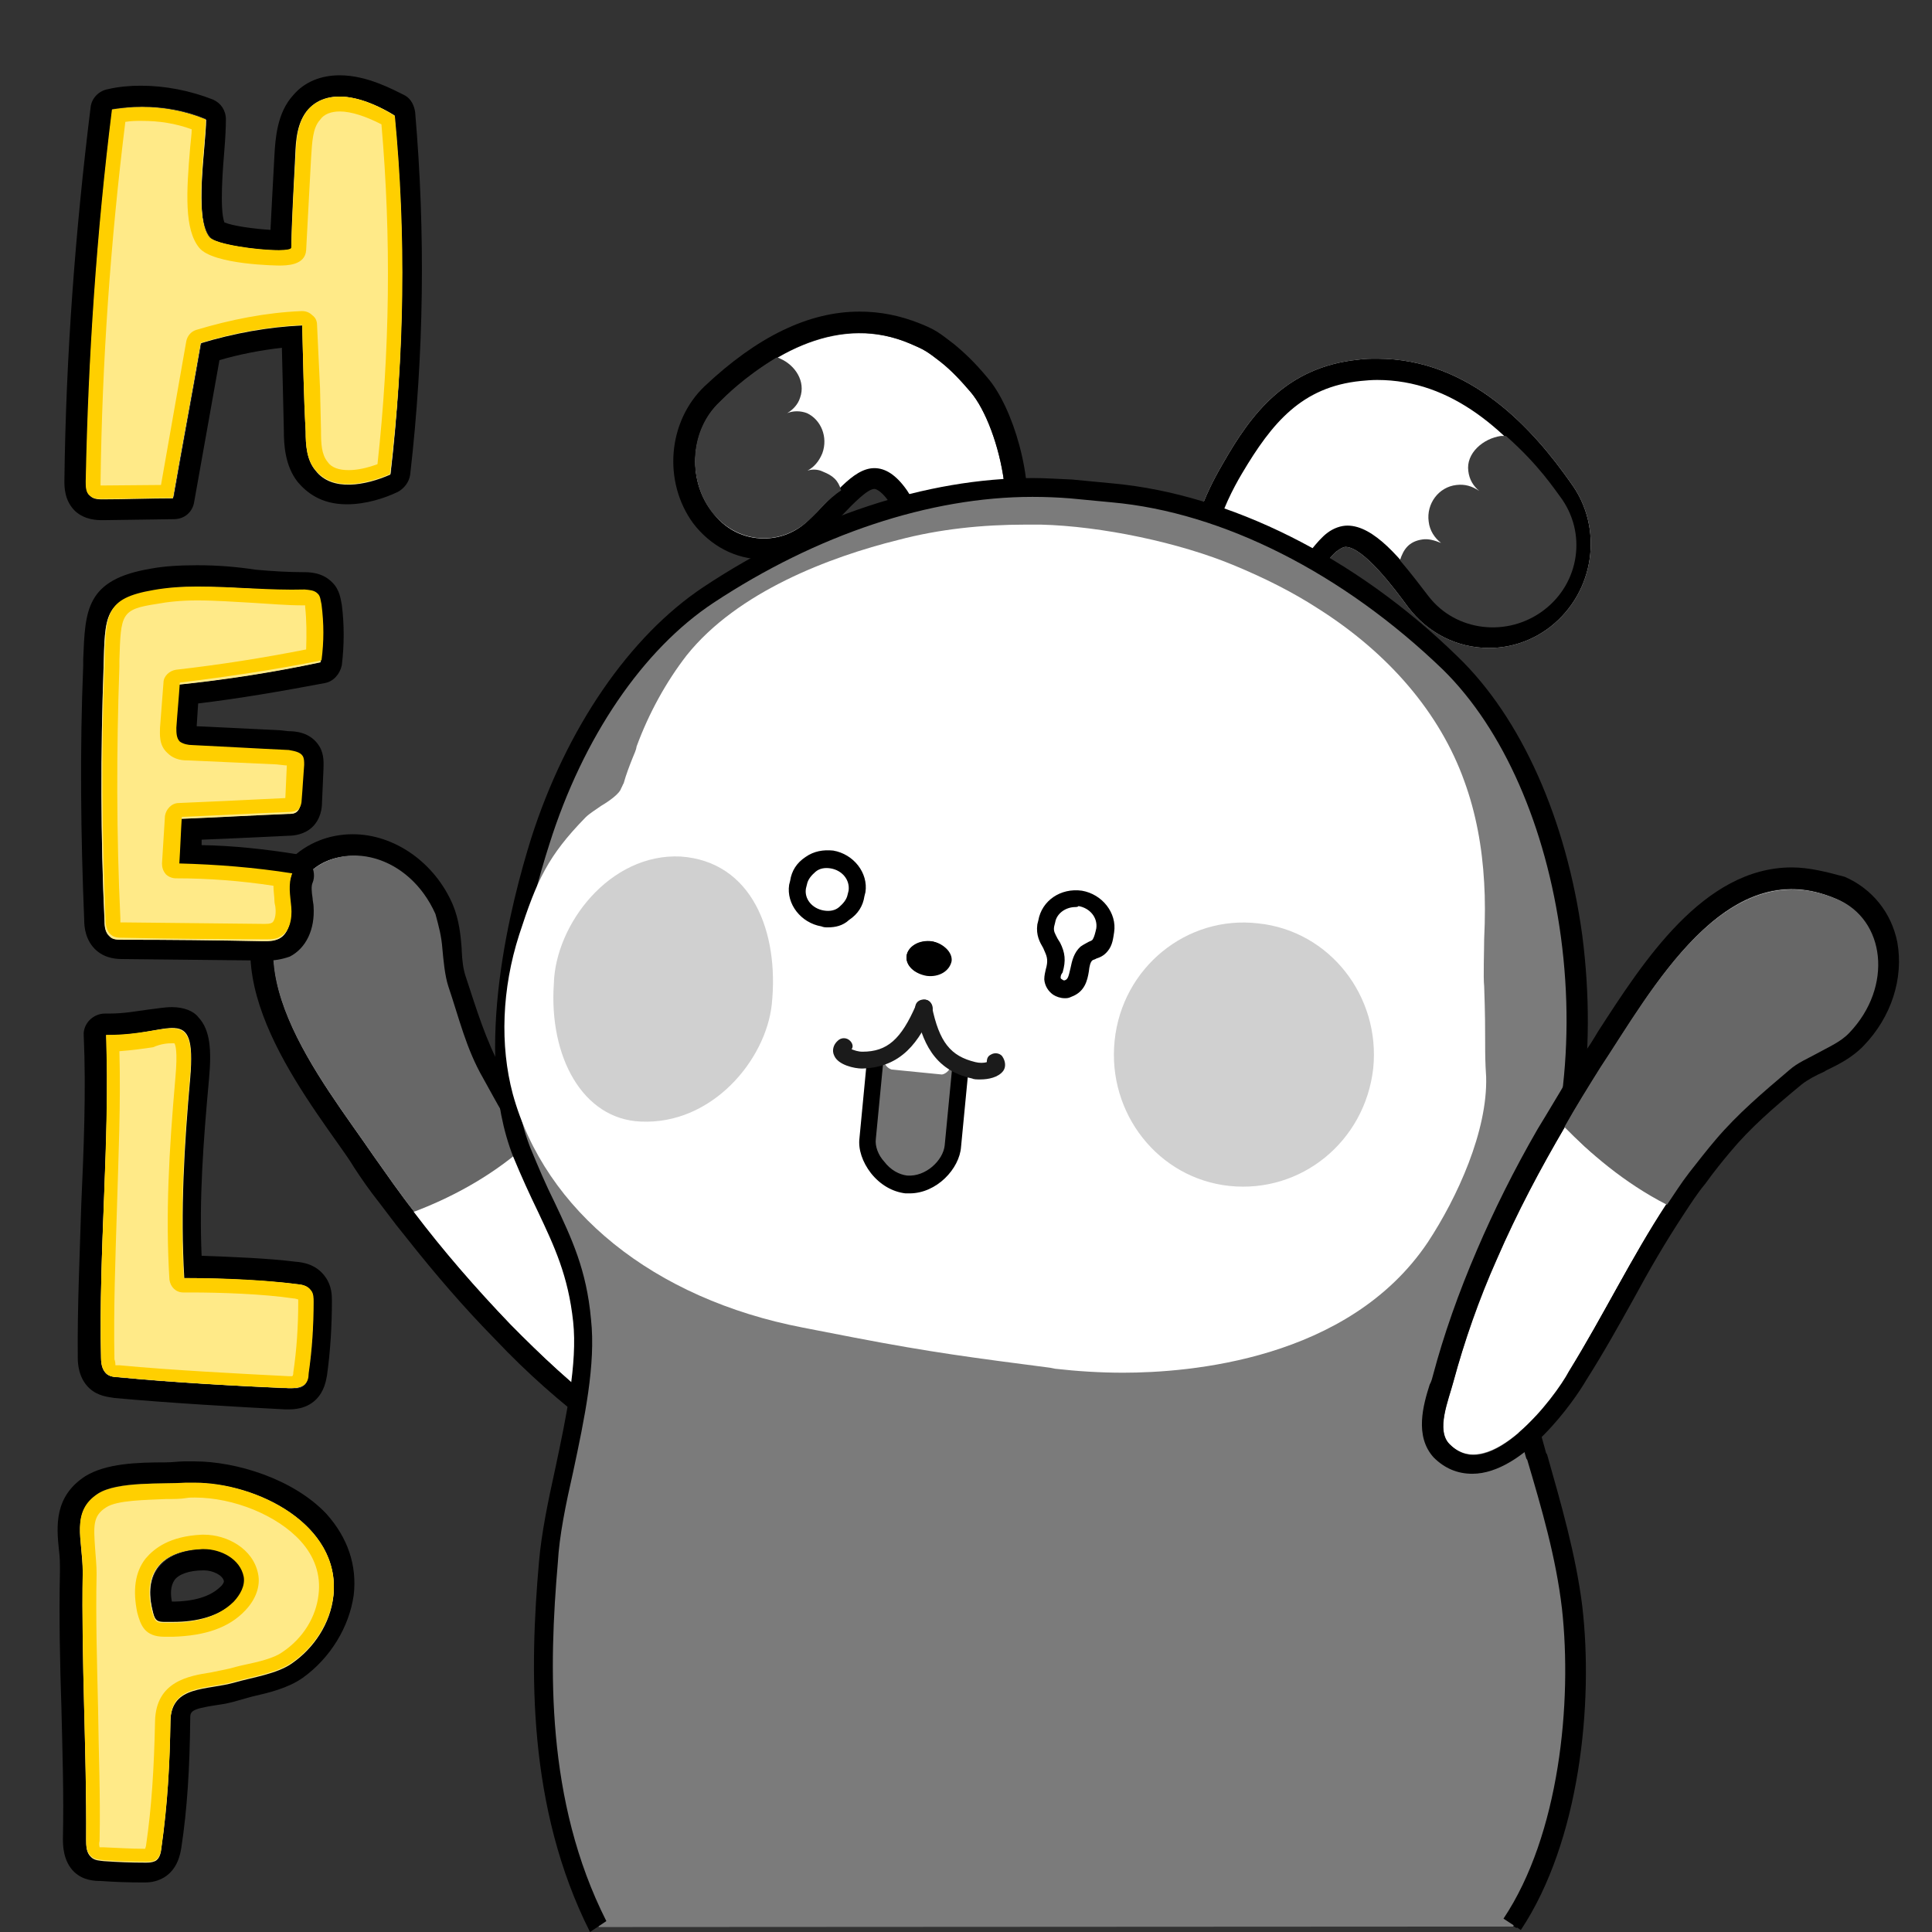 <?xml version="1.0" encoding="utf-8"?>
<!-- Generator: Adobe Illustrator 26.5.0, SVG Export Plug-In . SVG Version: 6.00 Build 0)  -->
<svg version="1.1" id="레이어_1" xmlns="http://www.w3.org/2000/svg" xmlns:xlink="http://www.w3.org/1999/xlink" x="0px"
	 y="0px" viewBox="0 0 390 390" style="enable-background:new 0 0 390 390;" xml:space="preserve">
<rect x="0" y="0" width="390" height="390" fill="#333333" stroke="none"/>
<g>
	<g>
		<g>
			<path style="fill:#FFFFFF;" d="M274.7,76.8c-11.9,1.2-18,8.4-24,18.7c-3.3,5.6-9.9,19.2-2.2,24.2c8.6,5.3,14.4-8.3,19.4-12.1
				c6.6-5,13.6,3.3,20.2,12.2c5.5,7.3,15.6,8.6,22.7,3.1s8.6-15.7,3.3-23C303.8,86.1,291.4,75.3,274.7,76.8z"/>
			<path style="fill:#FFFFFF;" d="M278,72.4c-1.2,0-2.5,0-3.8,0.2c-14.7,1.5-21.7,11.1-27.3,20.9c-8.3,14.1-8.6,25.2-0.7,30
				c2,1.3,4.1,1.8,6.1,1.8c6.5,0,10.8-5.6,14.2-10.1c1.3-1.7,2.6-3.5,3.6-4.1c0.7-0.5,1.2-0.7,1.5-0.7c3.6,0,9.9,8.4,12.6,12.1
				c4,5.3,9.9,8.3,16.4,8.3c4.5,0,8.8-1.5,12.4-4.3c8.9-7,10.8-19.9,4.1-29C309.6,86.8,296.9,72.4,278,72.4L278,72.4z"/>
		</g>
		<g>
			<path style="fill:#FFFFFF;" d="M274.7,76.8c-11.9,1.2-18,8.4-24,18.7c-3.3,5.6-9.9,19.2-2.2,24.2c8.6,5.3,14.4-8.3,19.4-12.1
				c6.6-5,13.6,3.3,20.2,12.2c5.5,7.3,15.6,8.6,22.7,3.1s8.6-15.7,3.3-23C303.8,86.1,291.4,75.3,274.7,76.8z"/>
			<path d="M278,76.7c15.1,0,26.5,10.3,36.1,23.3c5.3,7.3,3.8,17.5-3.3,23c-3,2.3-6.3,3.3-9.8,3.3c-5,0-9.8-2.3-12.9-6.5
				c-5.3-7.1-10.8-13.7-16.1-13.7c-1.3,0-2.8,0.5-4.1,1.5c-4.1,3.1-8.9,13.4-15.4,13.4c-1.2,0-2.5-0.3-4-1.2
				c-7.8-5-1.2-18.5,2.2-24.2c6.1-10.3,12.1-17.5,24-18.7C275.8,76.8,276.8,76.7,278,76.7 M278,72.4c-1.2,0-2.5,0-3.8,0.2
				c-14.7,1.5-21.7,11.1-27.3,20.9c-8.3,14.1-8.6,25.2-0.7,30c2,1.3,4.1,1.8,6.1,1.8c6.5,0,10.8-5.6,14.2-10.1
				c1.3-1.7,2.6-3.5,3.6-4.1c0.7-0.5,1.2-0.7,1.5-0.7c3.6,0,9.9,8.4,12.6,12.1c4,5.3,9.9,8.3,16.4,8.3c4.5,0,8.8-1.5,12.4-4.3
				c8.9-7,10.8-19.9,4.1-29C309.6,86.8,296.9,72.4,278,72.4L278,72.4z"/>
		</g>
	</g>
	<g>
		<g>
			<path style="fill:#3C3C3C;" d="M287.1,108.9c1.3-0.2,2.5,0.2,3.8,0.7c-1.3-1-2.3-2.5-2.5-4.3c-0.5-3.6,2-7,5.6-7.4
				c1.7-0.2,3.1,0.2,4.6,1.2c-1.2-1-2-2.3-2.2-4c-0.5-3.6,3-6.6,6.6-7.1c0.3,0,0.7,0,1,0c6.6,5.8,9.9,10.9,10.9,12.2
				c5.5,7.3,4,17.5-3.3,23c-7.3,5.5-17.7,4.3-23.2-2.8c-1.7-2.2-3.5-4.6-5.8-7.3C283.3,110.9,284.4,109.3,287.1,108.9"/>
		</g>
	</g>
</g>
<g>
	<g>
		<g>
			<g>
				<path style="fill:#FFFFFF;" d="M183.8,69.4c2.8,1.2,3.3,1.5,6,3.6c2.3,1.8,4.3,4,6.1,6.1c6.1,7.1,11.1,29.6,2.6,34.8
					c-7.6,4.5-12.1-10.3-15.4-14.7c-7.4-10.3-12.7-0.8-20,6.1c-6,5.5-14.7,4.6-19.7-2s-4.1-16.4,1.8-22
					C155.8,71,169.7,63.4,183.8,69.4z"/>
				<path d="M173.5,67.2c3.3,0,6.8,0.7,10.3,2.2c2.8,1.2,3.3,1.5,6,3.6c2.3,1.8,4.3,4,6.1,6.1c6.1,7.1,11.1,29.6,2.6,34.8
					c-1,0.7-2,0.8-2.8,0.8c-6,0-9.8-11.6-12.6-15.7c-2.3-3.3-4.5-4.5-6.6-4.5c-4.5,0-8.4,6-13.4,10.6c-2.6,2.5-5.8,3.6-8.9,3.6
					c-4,0-7.9-1.8-10.6-5.6c-5-6.6-4.1-16.4,1.8-22C153.2,73.5,163.1,67.2,173.5,67.2 M173.5,62.9L173.5,62.9
					c-10.3,0-20.7,5.1-31.3,15.1c-7.4,7.1-8.4,19.2-2.3,27.6c3.5,4.6,8.6,7.3,14.1,7.3c4.3,0,8.6-1.7,11.9-4.8
					c1.5-1.3,2.8-2.8,4.1-4.1c2.2-2.3,5.1-5.3,6.5-5.3c0.5,0,1.7,0.7,3.1,2.8c0.7,0.8,1.5,2.3,2.3,4c3,5.6,7,13.4,13.9,13.4
					c1.7,0,3.3-0.5,5-1.5c2.3-1.3,5.3-4.3,6.3-10.4c1.7-10.4-2.6-24.8-7.8-30.8c-2.5-3-4.6-5-6.8-6.8c-3-2.3-3.6-2.8-6.8-4.1
					C181.7,63.7,177.7,62.9,173.5,62.9L173.5,62.9z"/>
			</g>
		</g>
	</g>
	<g>
		<g>
			<path style="fill:#3C3C3C;" d="M166.1,95.2c-1-0.5-2.2-0.5-3.1-0.2c1.3-0.7,2.3-1.8,3-3.5c1.2-3.3-0.3-6.8-3.1-8.1
				c-1.3-0.5-2.8-0.5-4,0c1.2-0.7,2.2-1.8,2.6-3.1c1.2-3.3-1-6.6-4-7.9c-0.3-0.2-0.5-0.2-0.8-0.2c-6.6,4-10.4,7.9-11.4,8.9
				c-6,5.6-6.6,15.4-1.8,22c5,6.6,13.7,7.4,19.7,2c1.8-1.7,4.1-4.5,6.6-6.1C169.2,96.9,168.1,96,166.1,95.2"/>
		</g>
	</g>
</g>
<path style="fill:#7A7A7A;" d="M229.8,113.7h0.5C230,113.7,229.8,113.7,229.8,113.7z"/>
<g>
	<path style="fill:#FFFFFF;" d="M129.3,262.5c-7.8-11.1-16.4-20.4-23.7-31.1c-1.5-2.2-2.8-4.3-4.3-6.6c-1.5-2.5-2.8-5-4.1-7.3
		c-3.1-6.1-5.3-12.6-7.4-19c-0.7-2.2-0.8-4.1-1-6.3c-0.2-2.6-0.3-5.3-1.5-7.8c-5.1-11.9-18.4-15.4-26-7.9
		c-17.2,17,3.1,41.5,13.4,56.6c2.6,3.8,5.5,7.6,8.3,11.4c2.3-0.8,4.8-2,7.3-3.3c-2.6,1.3-5.1,2.3-7.3,3.3c6,7.8,12.6,15.6,19.5,22.7
		c6.3,6.5,12.7,12.4,19.5,17.5c3.1,2.3,7.8,7,11.4,5.5C144.2,286,133.3,267.2,129.3,262.5z"/>
	<path d="M71.2,172.8c6.3,0,13.1,4.1,16.4,11.9c1.2,2.5,1.2,5.1,1.5,7.8c0.2,2.2,0.3,4.1,1,6.3c2.2,6.5,4.1,13.1,7.4,19
		c1.3,2.3,2.6,4.8,4.1,7.3c1.3,2.3,2.8,4.5,4.3,6.6c7.3,10.8,15.9,20,23.7,31.1c3.8,4.6,14.9,23.5,4.5,27.6c-0.5,0.2-1,0.3-1.5,0.3
		c-3.3,0-7.1-3.8-9.9-5.8c-6.8-5.1-13.2-11.1-19.5-17.5c-7-7.3-13.6-14.9-19.5-22.7c2.3-0.8,4.8-2,7.3-3.3c-2.6,1.3-5.1,2.3-7.3,3.3
		c-3-3.8-5.6-7.6-8.3-11.4c-10.3-15.1-30.8-39.6-13.4-56.6C64.3,174,67.8,172.8,71.2,172.8 M71.2,168.4c-4.8,0-9.3,1.8-12.6,5.1
		c-18.2,17.9-1.5,41.7,9.8,57.6c1.2,1.7,2.2,3.1,3.1,4.6c1.5,2.3,3.1,4.6,5,7l0,0l3.5,4.6l0,0l2,2.5l0,0c6,7.6,11.9,14.4,17.9,20.5
		c6.6,7,13.4,12.9,20,17.9c0.5,0.3,1.2,0.8,1.7,1.3c3,2.3,6.6,5.3,10.8,5.3c1,0,2.2-0.2,3.1-0.7c3.5-1.3,5.8-4,6.6-7.6
		c2.5-9.6-6.6-23.5-9.3-26.8c-3.6-5.3-7.6-10.1-11.4-14.7c-4.3-5.5-8.4-10.6-12.2-16.1c-1.7-2.3-2.8-4.3-4.1-6.3
		c-1.7-2.6-2.8-5-4-7.1c-3-5.5-4.8-11.4-7.1-18.4c-0.5-1.5-0.7-3.1-0.8-5.3v-0.3c-0.2-2.6-0.5-5.8-1.8-8.9
		C87.8,174.2,79.7,168.4,71.2,168.4L71.2,168.4z"/>
	<g>
		<path style="fill:#FFFFFF;" d="M105.7,231.6c7.3,10.8,15.9,20,23.7,31.1c3.8,4.6,14.9,23.5,4.5,27.6c-3.6,1.5-8.3-3.1-11.4-5.5
			c-6.8-5.1-13.2-11.1-19.5-17.5c-7-7.3-13.6-14.9-19.5-22.7C89.9,242,98.2,238,105.7,231.6z"/>
	</g>
	<g>
		<path style="fill:#676767;" d="M89.3,191.5c0.2,2.2,0.5,5.5,1.2,7.6c2.2,6.5,3.6,12.6,7,18.5c1.3,2.3,2.6,4.8,4.1,7.3
			c1.3,2.3,2.8,4.5,4.3,6.6c-7.4,6.5-15.7,10.6-22.3,13.1c-3-3.8-5.6-7.6-8.3-11.4c-10.3-15.1-30.8-39.6-13.4-56.6
			c7.6-7.4,20.7-4,26,7.9C88.6,187.1,89.1,188.9,89.3,191.5z"/>
	</g>
</g>
<g>
	<path style="fill-rule:evenodd;clip-rule:evenodd;fill:#C4C4C4;" d="M41.6,24.2c-6-2.5-12.6-3.1-18.9-2c-3.1,24.8-4.8,50-5.3,75.1
		c0,1,0,2.2,0.8,2.8c0.7,0.7,1.7,0.7,2.6,0.7c4.6,0,9.4-0.2,14.1-0.2c1.8-10.4,3.8-20.9,5.6-31.3c6.6-2,13.6-3.3,20.5-3.6
		c0.2,7.1,0.3,14.2,0.7,21.4c0,2.8,0.2,5.8,2,7.9c3.3,4.3,10.1,3,15.1,0.8c2.8-24.2,3.1-48.5,0.8-72.5c-5.3-3.3-13.1-6-17.4-1.2
		c-2.2,2.5-2.5,6.1-2.6,9.3c-0.3,6.3-0.7,12.4-0.8,18.7c0,1.2-14.9-0.2-16.6-2.2C39.1,44,41.6,29.3,41.6,24.2z"/>
	<path d="M68.6,19.5c3.6,0,7.8,1.8,11.1,3.8c2.3,24,2,48.3-0.8,72.3c-2.6,1.2-5.6,2-8.4,2c-2.6,0-5-0.8-6.6-2.8
		c-1.7-2.2-1.8-5.1-2-7.9c-0.2-7.1-0.3-14.2-0.7-21.4c-7,0.3-13.9,1.7-20.5,3.6c-1.8,10.4-3.8,20.9-5.6,31.3
		c-4.6,0-9.4,0.2-14.1,0.2h-0.2c-0.8,0-1.8,0-2.5-0.7c-0.8-0.7-0.8-1.8-0.8-2.8C17.8,72,19.6,47,22.7,22c2-0.3,4-0.5,6-0.5
		c4.5,0,8.9,0.8,12.9,2.5c0,5.1-2.5,19.9,0.8,23.8c1.2,1.7,9.4,2.8,13.9,2.8c1.5,0,2.6-0.2,2.6-0.5c0.3-6.3,0.7-12.4,0.8-18.7
		c0.2-3.3,0.5-7,2.6-9.3C64.1,20.4,66.3,19.5,68.6,19.5 M68.6,15.2L68.6,15.2c-3.8,0-7.1,1.3-9.4,4c-3.3,3.6-3.6,8.8-3.8,12.1
		l-0.5,9.3l-0.3,5.8c-3.5-0.2-7.6-0.8-9.3-1.5c-1-2.6-0.3-11.1,0-14.7c0.2-2.5,0.3-4.5,0.3-6.1c0-1.8-1-3.3-2.6-4
		c-4.6-1.8-9.6-2.8-14.6-2.8c-2.2,0-4.5,0.2-6.6,0.7c-1.8,0.3-3.3,1.8-3.5,3.6c-3.1,25-5,50.3-5.3,75.5c0,1.2,0,4,2.2,6.1
		c2,1.8,4.5,1.8,5.5,1.8H21l14.1-0.2c2.2,0,3.8-1.5,4.1-3.5l5.1-28.6c4.1-1.2,8.3-2,12.6-2.5l0.2,8.1l0.2,8.6
		c0,2.8,0.2,7.1,2.8,10.4c1.7,2,4.6,4.5,9.9,4.5c4,0,7.8-1.3,10.3-2.5c1.3-0.7,2.3-2,2.5-3.5c2.8-24.3,3.1-48.8,1-73.2
		c-0.2-1.3-0.8-2.6-2-3.3C79.4,18.1,74.1,15.2,68.6,15.2L68.6,15.2L68.6,15.2z"/>
	<path style="fill-rule:evenodd;clip-rule:evenodd;fill:#FFEA88;" d="M41.6,24.2c-6-2.5-12.6-3.1-18.9-2c-3.1,24.8-4.8,50-5.3,75.1
		c0,1,0,2.2,0.8,2.8c0.7,0.7,1.7,0.7,2.6,0.7c4.6,0,9.4-0.2,14.1-0.2c1.8-10.4,3.8-20.9,5.6-31.3c6.6-2,13.6-3.3,20.5-3.6
		c0.2,7.1,0.3,14.2,0.7,21.4c0,2.8,0.2,5.8,2,7.9c3.3,4.3,10.1,3,15.1,0.8c2.8-24.2,3.1-48.5,0.8-72.5c-5.3-3.3-13.1-6-17.4-1.2
		c-2.2,2.5-2.5,6.1-2.6,9.3c-0.3,6.3-0.7,12.4-0.8,18.7c0,1.2-14.9-0.2-16.6-2.2C39.1,44,41.6,29.3,41.6,24.2z"/>
	<path style="fill:#FFCF00;" d="M68.6,22.5c2.3,0,5.3,1,8.4,2.6C79,48,78.7,71,76.2,93.7c-2.2,0.8-4.1,1.2-5.8,1.2
		c-2,0-3.5-0.5-4.3-1.7c-1.2-1.5-1.3-3.6-1.3-6.3l-0.2-8.6L64,65.6c0-0.8-0.3-1.5-1-2c-0.5-0.5-1.2-0.8-2-0.8h-0.2
		c-7.1,0.3-14.2,1.7-21.2,3.8c-1,0.3-1.8,1.2-2,2.3l-5.1,29L20.8,98h-0.2c-0.2,0-0.3,0-0.3,0c0-0.2,0-0.3,0-0.7
		c0.3-24.2,2-48.5,5-72.7c1.2-0.2,2.2-0.2,3.3-0.2c3.5,0,6.8,0.5,10.1,1.7c0,1-0.2,2.2-0.3,3.5c-0.8,9.3-1.2,16.7,1.8,20.4
		c2.8,3.5,16.1,3.6,16.1,3.6c1.5,0,5.3,0,5.5-3.1l0.5-9.4l0.5-9.3c0.2-3,0.3-6,1.8-7.6C65.4,23,66.9,22.5,68.6,22.5 M68.6,19.5
		c-2.3,0-4.6,0.7-6.3,2.5c-2.2,2.5-2.5,6.1-2.6,9.3C59.3,37.6,59,43.7,58.8,50c0,0.3-1,0.5-2.6,0.5c-4.3,0-12.7-1.2-13.9-2.6
		c-3.3-4-0.8-18.7-0.8-23.8c-4.1-1.7-8.6-2.5-12.9-2.5c-2,0-4,0.2-6,0.5c-3.1,24.8-4.8,50-5.3,75.1c0,1,0,2.2,0.8,2.8
		c0.7,0.7,1.7,0.7,2.5,0.7h0.2c4.6,0,9.4-0.2,14.1-0.2c1.8-10.4,3.8-20.9,5.6-31.3c6.6-2,13.6-3.3,20.5-3.6
		c0.2,7.1,0.3,14.2,0.7,21.4c0,2.8,0.2,5.8,2,7.9c1.7,2,4,2.8,6.6,2.8c2.8,0,6-1,8.4-2c3-24,3.3-48.3,1-72.3
		C76.5,21.4,72.4,19.5,68.6,19.5L68.6,19.5z"/>
	<path style="fill-rule:evenodd;clip-rule:evenodd;fill:#C4C4C4;" d="M61.3,119.4c1,0,2,0,2.6,0.8c0.5,0.5,0.7,1.3,0.8,2.2
		c0.5,3.8,0.3,7.6,0,11.3c-9.4,2-19,3.5-28.6,4.5c-0.2,3-0.5,6-0.7,9.1c0,1-0.2,2.2,0.7,2.8c0.7,0.7,1.5,0.7,2.5,0.7
		c6.5,0.3,13.1,0.7,19.5,1c1,0,2.2,0.2,2.8,1.2c0.3,0.5,0.3,1.2,0.3,1.8c-0.2,2.3-0.3,4.6-0.5,7c0,0.7-0.2,1.5-0.7,2
		s-1.2,0.5-1.8,0.5c-7.3,0.3-14.4,0.7-21.7,1c-0.2,3.1-0.3,6.3-0.5,9.4c7.6,0.2,15.4,0.7,22.8,2c-0.8,2.2-0.3,4.5-0.2,6.8
		c0.2,2.3-0.3,5-2.3,6c-1,0.5-2,0.5-3.1,0.5c-9.4-0.2-18.9-0.3-28.5-0.3c-1,0-2,0-2.6-0.7c-0.8-0.7-1-1.8-1-3
		c-0.8-17-0.8-34.1-0.2-51.1c0.3-10.6,0-13.9,9.9-15.4C40.5,117.5,51.7,119.2,61.3,119.4z"/>
	<path d="M39.8,118.4c7.1,0,14.7,0.8,21.5,1c1,0,2,0,2.6,0.8c0.5,0.5,0.7,1.3,0.8,2.2c0.5,3.8,0.3,7.6,0,11.3
		c-9.4,2-19,3.5-28.6,4.5c-0.2,3-0.5,6-0.7,9.1c0,1-0.2,2.2,0.7,2.8c0.7,0.7,1.5,0.7,2.5,0.7c6.5,0.3,13.1,0.7,19.5,1
		c1,0,2.2,0.2,2.8,1.2c0.3,0.5,0.3,1.2,0.3,1.8c-0.2,2.3-0.3,4.6-0.5,7c0,0.7-0.2,1.5-0.7,2s-1.2,0.5-1.8,0.5
		c-7.3,0.3-14.4,0.7-21.7,1c-0.2,3.1-0.3,6.3-0.5,9.4c7.6,0.2,15.4,0.7,22.8,2c-0.8,2.2-0.3,4.5-0.2,6.8c0.2,2.3-0.3,5-2.3,6
		c-0.8,0.3-1.7,0.5-2.6,0.5c-0.2,0-0.3,0-0.5,0c-9.4-0.2-18.9-0.3-28.5-0.3c-1,0-2,0-2.6-0.7c-0.8-0.7-1-1.8-1-3
		c-0.8-17-0.8-34.1-0.2-51.1c0.3-10.6,0-13.9,9.9-15.4C33.8,118.5,36.8,118.4,39.8,118.4 M39.8,114.1c-3.6,0-6.8,0.2-9.4,0.7
		c-13.1,2.2-13.2,8.4-13.6,18.2v1.3c-0.7,17-0.5,34.4,0.2,51.5c0,1.2,0.2,4.1,2.5,6.1c2,1.7,4.3,1.7,5.5,1.7l28.5,0.3H54
		c1.3,0,2.8-0.2,4.5-0.8c3.3-1.7,5.1-5.5,4.8-10.1c0-0.5-0.2-1.2-0.2-1.7c-0.2-1.2-0.3-2.5,0-3.1c0.5-1.2,0.3-2.6-0.3-3.6
		c-0.7-1.2-1.8-2-3.1-2.2c-6.3-1-12.7-1.7-19-1.8v-0.3v-0.8l7.1-0.3l10.6-0.5c0.8,0,3-0.2,4.6-1.7c1.8-1.7,2-4,2-5l0.3-6.8
		c0-1,0.2-2.8-0.8-4.5c-1.8-3-5.1-3.1-6.3-3.1l-1.8-0.2l-16.7-0.8L40,142c8.4-1,17-2.5,25.5-4.1c1.8-0.3,3.1-1.8,3.5-3.6
		c0.5-4.1,0.5-8.3,0-12.2c-0.2-0.8-0.3-3-2-4.6c-2-2-4.6-2-5.8-2c-3,0-6.3-0.2-9.6-0.5C47.7,114.4,43.8,114.1,39.8,114.1L39.8,114.1
		z"/>
	<path style="fill-rule:evenodd;clip-rule:evenodd;fill:#FFEA88;" d="M61.3,119.4c1,0,2,0,2.6,0.8c0.5,0.5,0.7,1.3,0.8,2.2
		c0.5,3.8,0.3,7.6,0,11.3c-9.4,2-19,3.5-28.6,4.5c-0.2,3-0.5,6-0.7,9.1c0,1-0.2,2.2,0.7,2.8c0.7,0.7,1.5,0.7,2.5,0.7
		c6.5,0.3,13.1,0.7,19.5,1c1,0,2.2,0.2,2.8,1.2c0.3,0.5,0.3,1.2,0.3,1.8c-0.2,2.3-0.3,4.6-0.5,7c0,0.7-0.2,1.5-0.7,2
		s-1.2,0.5-1.8,0.5c-7.3,0.3-14.4,0.7-21.7,1c-0.2,3.1-0.3,6.3-0.5,9.4c7.6,0.2,15.4,0.7,22.8,2c-0.8,2.2-0.3,4.5-0.2,6.8
		c0.2,2.3-0.3,5-2.3,6c-1,0.5-2,0.5-3.1,0.5c-9.4-0.2-18.9-0.3-28.5-0.3c-1,0-2,0-2.6-0.7c-0.8-0.7-1-1.8-1-3
		c-0.8-17-0.8-34.1-0.2-51.1c0.3-10.6,0-13.9,9.9-15.4C40.5,117.5,51.7,119.2,61.3,119.4z"/>
	<path style="fill:#FFCF00;" d="M39.8,121.2c3.8,0,7.6,0.3,11.4,0.5c3.3,0.2,6.8,0.5,9.9,0.5c0.2,0,0.5,0,0.5,0c0,0.2,0,0.2,0,0.3
		c0.3,2.8,0.3,5.6,0.2,8.6c-8.6,1.7-17.5,3.1-26.3,4.1c-1.3,0.2-2.5,1.3-2.5,2.6l-0.7,9.1c0,1.2-0.3,3.5,1.5,5.1
		c1.5,1.5,3.3,1.5,4.3,1.5l17.7,0.8l1.8,0.2c0.2,0,0.2,0,0.3,0l-0.3,6.6l-10.4,0.5l-11.1,0.5c-1.5,0-2.6,1.3-2.8,2.6l-0.3,4.8
		l-0.3,4.8c0,0.8,0.2,1.5,0.8,2.2c0.5,0.5,1.3,0.8,2,0.8c6.6,0,13.1,0.5,19.7,1.5c0,1.2,0.2,2.2,0.2,3.1c0,0.5,0.2,1,0.2,1.3
		c0.2,1.7-0.3,3-0.8,3.1c-0.3,0.2-1,0.2-1.3,0.2H53l-28-0.3c-0.2,0-0.5,0-0.7,0c0-0.2,0-0.5,0-0.8c-0.8-16.9-0.8-33.9-0.2-50.8v-1.3
		c0.3-9.4,0.3-10.3,7.6-11.4C33.8,121.5,36.6,121.2,39.8,121.2 M39.8,118.4c-3,0-6,0.2-8.8,0.7c-9.9,1.7-9.6,4.8-9.9,15.4
		c-0.7,17-0.5,34.1,0.2,51.1c0,1,0.2,2.3,1,3c0.7,0.7,1.7,0.7,2.6,0.7c9.4,0.2,18.9,0.3,28.5,0.3c0.2,0,0.3,0,0.5,0
		c0.8,0,1.8,0,2.6-0.5c2-1,2.5-3.6,2.3-6c-0.2-2.3-0.7-4.6,0.2-6.8c-7.6-1.2-15.2-1.8-22.8-2c0.2-3.1,0.3-6.3,0.5-9.4
		c7.3-0.3,14.4-0.7,21.7-1c0.7,0,1.3-0.2,1.8-0.5c0.5-0.5,0.7-1.3,0.7-2c0.2-2.3,0.3-4.6,0.5-7c0-0.7,0-1.3-0.3-1.8
		c-0.5-0.8-1.7-1-2.8-1.2c-6.5-0.3-13.1-0.7-19.5-1c-0.8,0-1.8-0.2-2.5-0.7c-0.7-0.7-0.7-1.8-0.7-2.8c0.2-3,0.5-6,0.7-9.1
		c9.6-1.2,19.2-2.6,28.6-4.5c0.5-3.8,0.5-7.4,0-11.3c-0.2-0.8-0.2-1.7-0.8-2.2c-0.7-0.7-1.7-0.7-2.6-0.8
		C54.5,119.2,46.9,118.4,39.8,118.4L39.8,118.4z"/>
	<path style="fill-rule:evenodd;clip-rule:evenodd;fill:#C4C4C4;" d="M20.4,274.1c0,1.2,0.2,2.3,1,3.1c0.7,0.7,1.7,0.8,2.6,0.8
		c10.3,1,23.8,1.8,34.3,2.2c1.2,0,2.3,0,3.1-0.7c0.7-0.7,0.8-1.5,0.8-2.3c0.7-4.8,1-9.6,1-14.4c0-0.8,0-1.7-0.5-2.3
		c-0.7-1-1.8-1.2-3-1.3c-6.5-0.8-16.2-1.2-22.5-1.2c-0.8-13.6,0-26.8,1.2-40.4c1.3-15.6-4.1-8.4-16.9-8.6
		C22.2,230.6,19.9,252.4,20.4,274.1z"/>
	<path d="M34.7,207.6c3.1,0,4.3,1.8,3.6,10.1c-1.2,13.6-2.2,26.8-1.2,40.4c0.5,0,1,0,1.5,0c6.5,0,15.2,0.3,21.2,1.2
		c1.2,0.2,2.3,0.3,3,1.3c0.5,0.7,0.5,1.5,0.5,2.3c0,4.8-0.3,9.8-1,14.4c-0.2,0.8-0.3,1.8-0.8,2.3c-0.7,0.7-1.5,0.7-2.5,0.7
		c-0.2,0-0.5,0-0.7,0c-10.3-0.5-24-1.2-34.3-2.2c-1-0.2-2-0.2-2.6-0.8c-0.8-0.8-0.8-2-1-3.1c-0.5-21.7,1.8-43.5,1-65.2
		c0.2,0,0.5,0,0.7,0C27.9,209.1,32,207.6,34.7,207.6 M34.7,203.3L34.7,203.3c-1.5,0-3,0.3-4.8,0.5c-2.3,0.3-4.8,0.8-7.8,0.8h-0.7
		c0,0,0,0-0.2,0c-1.2,0-2.3,0.5-3.1,1.3c-0.8,0.8-1.3,2-1.2,3.1c0.5,11.3,0,23-0.5,34.3c-0.3,10.1-0.8,20.5-0.7,30.8
		c0,1.3,0.2,4.1,2.3,6.1c1.8,1.7,4,1.8,5.1,2c10.8,1,24.7,1.8,34.4,2.3c0.3,0,0.5,0,0.8,0c0.8,0,3.5,0,5.5-2c1.7-1.7,2-3.8,2.2-4.8
		c0.7-5,1-10.1,1-15.1c0-1,0-3-1.3-4.8c-1.8-2.6-4.6-3-6-3.1c-5.5-0.7-13.1-1-19-1.2c-0.5-11.4,0.3-22.7,1.5-35.8
		c0.5-5.6,0.3-9.8-2.2-12.4C39.1,204.1,37.1,203.3,34.7,203.3L34.7,203.3z"/>
	<path style="fill-rule:evenodd;clip-rule:evenodd;fill:#FFEA88;" d="M20.4,274.1c0,1.2,0.2,2.3,1,3.1c0.7,0.7,1.7,0.8,2.6,0.8
		c10.3,1,23.8,1.8,34.3,2.2c1.2,0,2.3,0,3.1-0.7c0.7-0.7,0.8-1.5,0.8-2.3c0.7-4.8,1-9.6,1-14.4c0-0.8,0-1.7-0.5-2.3
		c-0.7-1-1.8-1.2-3-1.3c-6.5-0.8-16.2-1.2-22.5-1.2c-0.8-13.6,0-26.8,1.2-40.4c1.3-15.6-4.1-8.4-16.9-8.6
		C22.2,230.6,19.9,252.4,20.4,274.1z"/>
	<path style="fill:#FFCF00;" d="M34.7,210.6L34.7,210.6c0.3,0,0.5,0,0.5,0l0,0c0.2,0.3,0.7,1.5,0.2,7c-1.3,14.9-2,27.6-1.2,40.7
		c0.2,1.5,1.3,2.6,2.8,2.6l0,0h1.5c6,0,14.7,0.3,20.7,1.2c0.5,0,0.8,0.2,1,0.2c0,0.2,0,0.5,0,0.7c0,4.6-0.3,9.4-1,14.1
		c0,0.2,0,0.5-0.2,0.7c-0.2,0-0.2,0-0.3,0c-0.2,0-0.3,0-0.5,0c-9.8-0.5-23.5-1.2-34.1-2.2c-0.2,0-0.7,0-0.8,0c0-0.2,0-0.7-0.2-1.2
		c-0.2-10.1,0.2-20.4,0.5-30.3c0.3-10.4,0.8-21.4,0.5-31.9c2.6-0.2,4.8-0.5,6.8-0.8C32.5,210.7,33.8,210.6,34.7,210.6 M34.7,207.6
		c-2.6,0-7,1.3-12.6,1.3c-0.2,0-0.5,0-0.7,0c0.8,21.5-1.5,43.4-1,65.2c0,1.2,0.2,2.3,1,3.1c0.7,0.7,1.7,0.8,2.6,0.8
		c10.3,1,23.8,1.8,34.3,2.2c0.2,0,0.5,0,0.7,0c0.8,0,1.8-0.2,2.5-0.7c0.7-0.7,0.8-1.5,0.8-2.3c0.7-4.8,1-9.6,1-14.4
		c0-0.8,0-1.7-0.5-2.3c-0.7-1-1.8-1.2-3-1.3c-6-0.8-14.7-1.2-21.2-1.2c-0.5,0-1,0-1.5,0c-0.8-13.6,0-26.8,1.2-40.4
		C39.1,209.6,37.8,207.6,34.7,207.6L34.7,207.6z"/>
	<path style="fill-rule:evenodd;clip-rule:evenodd;fill:#C4C4C4;" d="M37.5,299.5c-4.6,0.3-13.7-0.3-17.7,2.2
		c-5.6,3.6-3.1,9.1-3.1,15.7c-0.3,18,0.8,36.1,0.7,54c0,1.3,0,2.6,1,3.5c0.7,0.7,1.8,0.7,2.6,0.8c2.8,0.2,5.5,0.3,8.3,0.3
		c0.7,0,1.3,0,2-0.3c1-0.5,1.2-1.8,1.3-2.8c1.2-8.4,1.7-16.9,1.8-25.5c0.2-7.3,7.3-6.1,13.1-7.8c3.5-1,8.4-1.7,11.4-3.8
		c4.5-3.1,7.8-8.1,8.4-13.6C68.9,307.1,50.1,298.5,37.5,299.5z M47.6,323.1c-3.3,3.3-8.1,4.3-12.6,4.3c-3.3,0-3.6,0.3-4.3-2.6
		c-1.8-7.9,2.5-11.9,10.3-12.2c3.5-0.2,7.9,1.8,8.6,5.6C49.7,320,48.7,321.8,47.6,323.1z"/>
	<path d="M39.3,299.3c12.6,0,29.5,8.4,28,22.7c-0.7,5.5-4,10.4-8.4,13.6c-3,2.2-7.9,2.8-11.4,3.8c-5.8,1.7-12.9,0.7-13.1,7.8
		c-0.2,8.4-0.7,16.9-1.8,25.5c-0.2,1.2-0.3,2.3-1.3,2.8c-0.5,0.3-1.2,0.3-1.8,0.3h-0.2c-2.8,0-5.5-0.2-8.3-0.3c-1,0-2-0.2-2.6-0.8
		c-1-0.8-1-2.3-1-3.5c0.2-18-0.8-36.1-0.7-54c0.2-6.6-2.3-12.1,3.1-15.7c3.8-2.6,13.1-1.8,17.7-2.2
		C38.1,299.3,38.6,299.3,39.3,299.3 M33.2,327.6c0.5,0,1,0,1.7,0c4.5,0,9.3-1,12.6-4.3c1.3-1.3,2.3-3.1,2-5
		c-0.7-3.6-4.8-5.6-8.1-5.6c-0.2,0-0.3,0-0.3,0c-7.8,0.3-12.1,4.5-10.3,12.2C31.2,327.3,31.5,327.6,33.2,327.6 M39.3,295
		c-0.7,0-1.3,0-2.2,0c-1,0-2.3,0.2-3.8,0.2c-5.6,0-11.9,0.2-16.1,2.8c-6.3,4.1-5.8,10.1-5.3,14.9c0.2,1.5,0.2,2.8,0.2,4.3
		c-0.2,9.3,0,18.5,0.3,27.6c0.2,8.6,0.5,17.5,0.3,26.3c0,1.3,0,4.6,2.3,6.8c1.8,1.7,4.1,1.8,5.3,1.8c2.8,0.2,5.6,0.3,8.6,0.3h0.2
		c0.7,0,2.3,0,4-1c2.8-1.7,3.3-4.8,3.5-6c1.2-7.8,1.7-16.1,1.8-26c0-1.5,0-2,5.3-2.8c1.5-0.2,3-0.5,4.6-1c0.8-0.2,1.7-0.5,2.5-0.7
		c3.5-0.8,7.3-1.7,10.3-3.8c5.6-4,9.4-10.3,10.3-16.7c0.7-6-1.2-11.6-5.5-16.4C59.2,298.5,47.6,295,39.3,295L39.3,295z M34.7,323.3
		c-0.3-1.5-0.3-3.1,0.5-4.3c0.8-1.2,3-2,5.8-2h0.2c1.8,0,3.8,1,4,2.2c0,0.2-0.2,0.7-0.8,1.2C42.4,322.3,39.1,323.3,34.7,323.3
		L34.7,323.3L34.7,323.3z"/>
	<path style="fill-rule:evenodd;clip-rule:evenodd;fill:#FFEA88;" d="M37.5,299.5c-4.6,0.3-13.7-0.3-17.7,2.2
		c-5.6,3.6-3.1,9.1-3.1,15.7c-0.3,18,0.8,36.1,0.7,54c0,1.3,0,2.6,1,3.5c0.7,0.7,1.8,0.7,2.6,0.8c2.8,0.2,5.5,0.3,8.3,0.3
		c0.7,0,1.3,0,2-0.3c1-0.5,1.2-1.8,1.3-2.8c1.2-8.4,1.7-16.9,1.8-25.5c0.2-7.3,7.3-6.1,13.1-7.8c3.5-1,8.4-1.7,11.4-3.8
		c4.5-3.1,7.8-8.1,8.4-13.6C68.9,307.1,50.1,298.5,37.5,299.5z M47.6,323.1c-3.3,3.3-8.1,4.3-12.6,4.3c-3.3,0-3.6,0.3-4.3-2.6
		c-1.8-7.9,2.5-11.9,10.3-12.2c3.5-0.2,7.9,1.8,8.6,5.6C49.7,320,48.7,321.8,47.6,323.1z"/>
	<path style="fill:#FFCF00;" d="M39.3,302.3c7.9,0,16.7,3.6,21.4,8.8c2.8,3.1,4.1,6.8,3.6,10.8c-0.5,4.5-3.1,8.8-7.3,11.6
		c-1.8,1.3-5,2-7.8,2.6c-1,0.2-2,0.5-2.8,0.7c-1.2,0.3-2.5,0.5-3.8,0.8c-4.5,0.7-11.1,1.8-11.3,9.8c-0.2,9.6-0.7,17.5-1.8,25
		c0,0.3-0.2,0.7-0.2,0.8c0,0-0.2,0-0.3,0l0,0c-2.6,0-5.5-0.2-8.1-0.3c-0.2,0-0.7,0-0.8,0c0-0.2-0.2-0.5,0-1.3
		c0.2-8.9-0.2-17.9-0.3-26.6c-0.2-8.9-0.5-18.2-0.3-27.3c0-1.8-0.2-3.5-0.3-5.1c-0.3-4.5-0.5-6.6,2.2-8.3c2.2-1.5,8.1-1.5,12.1-1.7
		c1.5,0,3,0,4.1-0.2C38.1,302.3,38.8,302.3,39.3,302.3 M33.2,330.4c0.3,0,0.7,0,1,0h0.7c6.5-0.2,11.3-1.8,14.6-5.3
		c2.2-2.3,3.1-5,2.6-7.4c-1-5.1-6.3-7.9-10.9-7.9c-0.2,0-0.3,0-0.5,0c-6.5,0.3-9.6,2.8-11.3,4.8c-2.2,2.8-2.6,6.5-1.7,10.9
		C28.4,328.1,29.2,330.4,33.2,330.4 M39.3,299.3c-0.7,0-1.2,0-1.8,0c-4.6,0.3-13.7-0.3-17.7,2.2c-5.6,3.6-3.1,9.1-3.1,15.7
		c-0.3,18,0.8,36.1,0.7,54c0,1.3,0,2.6,1,3.5c0.7,0.7,1.8,0.7,2.6,0.8c2.8,0.2,5.5,0.3,8.3,0.3h0.2c0.7,0,1.3,0,1.8-0.3
		c1-0.5,1.2-1.8,1.3-2.8c1.2-8.4,1.7-16.9,1.8-25.5c0.2-7.3,7.3-6.1,13.1-7.8c3.5-1,8.4-1.7,11.4-3.8c4.5-3.1,7.8-8.1,8.4-13.6
		C68.8,307.7,51.7,299.3,39.3,299.3L39.3,299.3z M33.2,327.6c-1.8,0-2-0.3-2.6-2.6c-1.9-8,2.4-12,10.2-12.3c0.2,0,0.3,0,0.3,0
		c3.5,0,7.4,2,8.1,5.6c0.3,1.8-0.7,3.6-2,5c-3.3,3.3-8.1,4.3-12.6,4.3C34.3,327.6,33.7,327.6,33.2,327.6L33.2,327.6z"/>
</g>
<g>
	<path style="fill-rule:evenodd;clip-rule:evenodd;fill:#FFFFFF;stroke:#000000;stroke-width:1.5;stroke-miterlimit:10;" d="
		M305.5,388.8c11.6-17.4,14.4-44.7,12.1-64.1c-1.3-10.4-4.1-20.5-7-30.3c-1.3-4.8-2.8-9.8-4-14.6c-0.5-1.7-1-3.5-1.5-5.1
		c-0.8-2.8-1.7-5.6-2.2-8.4l1-1.7c1.3-2.5,2.8-5,4-7.4c9.6-21.5,12.9-44.4,9.8-67.9c-3-22.8-11.9-42.9-24.5-55.1
		c-20.5-19.9-45.4-32.3-68.2-34.4l-8.4-0.8c-2.5-0.2-5.1-0.3-7.8-0.3c-21.2,0-44.4,7.8-65.5,21.7c-14.6,9.8-26.8,27.8-33.9,49.8
		c-1.5,4.5-3.5,11.3-5,19.2c-2.6,8.6-3.3,17.4-2.2,25.3c0.3,6.3,1.3,12.6,3.5,18c1.7,4.1,3.3,7.6,4.8,10.9
		c3.3,7.1,6.3,13.2,7.3,22.8c1,8.8-1.3,19.7-3.6,30.1c-1.5,6.6-2.8,12.9-3.3,18.5c-1.8,21.2-2.5,48.7,10.1,73.5"/>
	<g>
		<g>
			<path style="fill:#7B7B7B;" d="M120.9,389c-12.6-24.8-11.9-52.3-10.1-73.5c0.5-5.6,1.8-11.9,3.3-18.5c2.2-10.6,4.5-21.4,3.6-30.1
				c-1-9.6-4-15.7-7.3-22.8c-1.5-3.3-3.1-6.8-4.8-10.9c-8.1-20.7-0.2-50.8,3.8-62.7c7-22.2,19.2-40.2,33.8-50
				c21.2-13.9,44.4-21.7,65.5-21.7c2.6,0,5.1,0.2,7.8,0.3l8.4,0.8c22.8,2,47.7,14.6,68.2,34.4c12.6,12.1,21.5,32.3,24.5,55.1
				c3.1,23.5-0.2,46.3-9.8,67.9c-1.2,2.5-2.5,5-4,7.4l-1,1.7c0.3,2.8,1.2,5.5,2.2,8.4c0.5,1.7,1,3.3,1.5,5.1c1.2,4.8,2.6,9.8,4,14.6
				c2.8,9.8,5.8,20,7,30.3c2.3,19.4-0.5,46.7-12.1,64.1"/>
			<path d="M119.1,390c-12.7-25.2-12.2-53.1-10.3-74.7c0.5-5.8,1.8-12.1,3.3-18.9c2.2-10.4,4.5-21.2,3.6-29.6
				c-1-9.3-3.8-15.2-7.1-22.2c-1.7-3.5-3.3-7-5-11.1c-8.4-21.4-0.2-52,3.6-64.2c7.1-22.3,19.9-40.9,34.8-50.8
				c21.4-14.2,45-22,66.5-22c2.6,0,5.3,0.2,7.9,0.3l8.4,0.8c23.3,2.2,48.7,14.7,69.4,34.9c12.9,12.4,22,32.9,25.2,56.3
				c3.1,24-0.2,47.2-9.9,69c-1.2,2.5-2.6,5.1-4,7.6l-0.7,1.2c0.3,2.5,1.2,4.8,2,7.4c0.5,1.7,1,3.5,1.5,5.1c1.2,4.6,2.5,9.6,3.8,14.2
				l0.2,0.3c2.8,9.9,5.8,20.2,7.1,30.6c2.3,19.7-0.5,47.5-12.4,65.4l-3.5-2.3c11.3-16.9,13.9-43.7,11.8-62.6
				c-1.2-10.3-4.1-20.2-7-30l-0.2-0.3c-1.3-4.6-2.8-9.6-4-14.4c-0.3-1.7-0.8-3.3-1.3-5c-0.8-3-1.8-5.8-2.2-8.8l-0.2-0.7l1.3-2.3
				c1.3-2.5,2.8-5,3.8-7.3c9.4-21.2,12.7-43.5,9.6-66.7c-3-22.3-11.6-42-23.8-54c-20.2-19.5-44.5-31.8-66.9-33.8l-8.4-0.8
				c-2.5-0.2-5-0.3-7.6-0.3c-20.7,0-43.5,7.6-64.4,21.4c-14.2,9.4-26.3,27.1-33.1,48.7c-3.8,11.8-11.8,41.2-3.8,61.4
				c1.7,4.1,3.1,7.4,4.8,10.8c3.5,7.4,6.5,13.7,7.4,23.7c1,9.1-1.3,20-3.6,30.8c-1.5,6.6-2.8,12.9-3.1,18.4
				c-1.8,20.9-2.5,48,9.8,72.3L119.1,390z"/>
		</g>
	</g>
</g>
<g>
	<path style="fill:#FFFFFF;" d="M370.5,181.4c-22.3-9.4-37.2,18.9-47.3,33.9c-2.5,3.8-5,7.9-7.3,12.1c1.8,2,4,4.1,6.5,6.1
		c-2.5-2.2-4.6-4.1-6.5-6.1c-5,8.4-9.6,17.5-13.7,26.7c-3.6,8.3-6.6,16.6-8.8,24.8c-1,3.8-3.5,9.8-0.8,12.6
		c7.8,7.9,21.2-9.4,24-14.7c7.3-11.4,12.6-22.8,19.7-33.8c1.5-2.2,2.8-4.3,4.5-6.5c1.8-2.3,3.5-4.6,5.3-6.6
		c4.5-5.3,9.6-9.8,14.9-14.1c1.7-1.3,3.5-2.3,5.5-3.3c2.3-1.2,4.8-2.3,6.6-4.3C381.9,199.1,380.3,185.6,370.5,181.4z"/>
	<path d="M361.7,179.4c2.8,0,5.8,0.7,8.9,2c9.8,4.1,11.4,17.7,2.5,27c-1.8,2-4.3,3.1-6.6,4.3c-1.8,1-3.8,1.8-5.5,3.3
		c-5.3,4.5-10.4,8.8-14.9,14.1c-1.7,2-3.5,4.3-5.3,6.6c-1.7,2.2-3,4.3-4.5,6.5c-7.1,10.8-12.6,22.2-19.7,33.8
		c-2.3,4.3-11.6,16.7-19.2,16.7c-1.7,0-3.3-0.7-4.8-2.2c-2.8-2.8-0.2-8.8,0.8-12.6c2.2-8.1,5.1-16.6,8.8-24.8
		c4-9.3,8.8-18.2,13.7-26.6c1.8,2,4,4.1,6.5,6.1c-2.5-2.2-4.6-4.1-6.5-6.1c2.3-4.1,4.8-8.1,7.3-12.1
		C331.9,202.3,344.2,179.4,361.7,179.4 M361.7,175.1c-17.9,0-30.1,19.2-39.1,33.1c-1,1.7-2,3.3-3,4.6c-1.5,2.3-3,4.6-4.5,7.3l0,0
		l-3,5l0,0l-1.7,2.8l0,0c-4.8,8.3-8.9,16.6-12.2,24.3c-3.8,8.8-6.8,17.4-8.9,25.3c-0.2,0.7-0.3,1.3-0.7,2
		c-1.3,4.1-3.1,10.4,0.8,14.7c2.2,2.2,4.8,3.3,7.8,3.3c10.4,0,20.7-14.9,23-18.9c3.5-5.5,6.5-10.9,9.4-16.1
		c3.3-6.1,6.6-11.8,10.3-17.4c1.5-2.3,2.8-4.3,4.3-6.1c1.8-2.5,3.5-4.6,5.1-6.5c4-4.8,8.6-8.8,14.4-13.6c1.3-1,2.8-1.8,4.6-2.6
		l0.3-0.2c2.5-1.2,5.3-2.6,7.6-5c5.6-5.8,8.1-13.6,6.8-20.9c-1.2-6-5.1-10.8-10.6-13.2C368.7,176,365.2,175.1,361.7,175.1
		L361.7,175.1z"/>
	<g>
		<path style="fill:#FFFFFF;" d="M336.4,243c-7.1,10.8-12.6,22.2-19.7,33.8c-2.8,5.3-16.1,22.7-24,14.7c-2.8-2.8-0.2-8.8,0.8-12.6
			c2.2-8.1,5.1-16.6,8.8-24.8c4-9.3,8.8-18.2,13.7-26.6C320.7,232.6,327.6,238.5,336.4,243z"/>
	</g>
	<g>
		<path style="fill:#676767;" d="M366.7,212.7c-1.8,1-3.8,1.8-5.5,3.3c-5.3,4.5-10.4,8.8-14.9,14.1c-1.7,2-3.5,4.3-5.3,6.6
			c-1.7,2.2-3,4.3-4.5,6.5c-8.8-4.5-15.7-10.6-20.7-15.7c2.3-4.1,4.8-8.1,7.3-12.1c10.1-15.2,25.2-43.5,47.7-33.9
			c9.8,4.1,11.4,17.7,2.5,27C371.5,210.4,369,211.4,366.7,212.7z"/>
	</g>
</g>
<path d="M229.8,240.9L229.8,240.9L229.8,240.9"/>
<g>
	<path style="fill-rule:evenodd;clip-rule:evenodd;fill:#FFFFFF;" d="M226.7,277.1c-4.6,0-9.3-0.3-13.7-0.8l-1-0.2
		c-15.4-2-24-3.1-39.6-6.1l-10.3-2c-30.1-5.8-52.1-23.5-58.6-47.2c-2.6-9.8-2.2-21.2,1.3-32.1c3.6-11.1,5.8-15.9,13.4-23.7
		c0.8-0.8,2-1.5,3.1-2.3c1.7-1,3.8-2.5,4.1-3.6c0.2-0.3,0.3-0.7,0.5-1c0.5-1.8,1.2-3.6,1.8-5.1c0.3-0.8,0.7-1.5,0.8-2.3
		c2.5-6.8,6-13.1,10.1-18.4c10.3-12.9,29-19.9,42.7-23.3c8.3-2.2,17-3.1,25.8-3.1c1,0,2,0,3,0c12.2,0.3,28,3.6,39.2,8.3
		c6,2.5,11.6,5.3,16.7,8.6c14.4,9.1,24.7,21.2,29.6,34.9c2.3,6.3,3.6,13.2,4,20.5c0.2,3.1,0.2,7.3,0,11.3c0,2.2-0.2,7.8,0,9.6
		c0.2,5.6,0.2,8.6,0.2,11.3c0,2.2,0,4,0.2,7c0.3,10.9-5.8,24.3-11.8,33.4C272.2,274.6,239.9,277.1,226.7,277.1L226.7,277.1z"/>
	<g>
		<g>
			<path style="fill-rule:evenodd;clip-rule:evenodd;fill:#D0D0D0;" d="M225,210.1c-1.5,14.6,8.8,27.8,23.2,29.3
				c14.4,1.5,27.3-8.9,29-23.7c1.5-14.6-8.8-27.8-23.2-29.3C239.6,184.7,226.5,195.3,225,210.1"/>
		</g>
	</g>
	<g>
		<g>
			<path style="fill-rule:evenodd;clip-rule:evenodd;fill:#D0D0D0;" d="M111.8,198.6c-1,14.7,5.8,27.3,17.5,27.8
				c14.4,0.7,25.3-12.4,26.5-23.7c1.5-14.6-4-28.8-18.4-29.8C123.1,172.2,112.1,186.6,111.8,198.6z"/>
		</g>
	</g>
	<g>
		<path style="fill-rule:evenodd;clip-rule:evenodd;" d="M183,193c-0.2,2,1.7,3.6,4.1,4c2.5,0.3,4.6-1,5-3c0.2-1.8-1.7-3.6-4.1-4
			C185.5,189.7,183.3,191,183,193"/>
	</g>
	<path style="fill-rule:evenodd;clip-rule:evenodd;" d="M191.7,193.8c-0.2,1.8-2.3,3.1-4.6,3c-2.5-0.2-4.3-2-4.1-3.8s2.3-3.1,4.8-3
		C190.1,190.2,191.9,192,191.7,193.8"/>
	<path style="fill-rule:evenodd;clip-rule:evenodd;fill:#737373;" d="M193.9,215.9l-1.5,15.6c-0.3,3.8-4.6,8.1-9.4,7.8
		c-4.8-0.5-8.1-5.6-7.8-9.4l1.5-15.6"/>
	<path d="M183.6,240.9c-0.3,0-0.5,0-0.8,0c-2.6-0.3-5.1-1.7-7-4.1c-1.7-2.2-2.6-4.8-2.3-7.1L175,214c0.2-1,1-1.7,1.8-1.5
		c1,0.2,1.7,1,1.5,1.8l-1.5,15.6c-0.2,1.5,0.5,3.3,1.7,4.6c1.3,1.7,3,2.6,4.6,2.8c3.8,0.3,7.3-3.1,7.6-6.1l1.5-15.6
		c0.2-1,1-1.7,1.8-1.5c1,0.2,1.7,1,1.5,1.8l-1.5,15.6C193.7,235.9,189.1,240.9,183.6,240.9z"/>
	<path style="fill-rule:evenodd;clip-rule:evenodd;fill:#FFFFFF;" d="M178.7,212.4l-0.2,1.3c-0.2,1.2,0.8,2,1.5,2.2l10.1,1
		c0.5,0,1.7-0.7,1.8-1.8l0.2-1c0.2-1-0.2-1.8-0.7-2c-1.3-0.7-4-0.5-5-2.6c-0.3-0.5-0.8-0.8-1.2-0.3c-1,1-3,1.3-5.5,1.5
		C179.3,210.6,178.8,211.4,178.7,212.4z"/>
	<path style="fill:#1B1B1B;" d="M174,215.7c-1.5,0-4.8-0.7-5.6-2.6c-0.5-1-0.2-2.2,0.7-3c0.7-0.7,1.8-0.7,2.5,0
		c0.5,0.5,0.7,1.2,0.3,1.7c0.5,0.2,1.3,0.5,2.2,0.5c5,0,7.8-2.5,10.8-9.4c0.3-0.8,1.3-1.3,2.3-1c0.8,0.3,1.3,1.3,1,2.3
		C185.6,210.1,182.1,215.5,174,215.7C174.2,215.7,174.2,215.7,174,215.7z"/>
	<path style="fill:#1B1B1B;" d="M197.9,217.9c-0.7,0-1.3,0-1.7-0.2c-7.8-1.7-10.1-7.6-11.4-13.9c-0.2-1,0.3-1.8,1.3-2s1.8,0.3,2,1.3
		c1.5,7.3,3.8,10.1,8.8,11.3c0.8,0.2,1.7,0.2,2.3,0c0-0.7,0.2-1.2,0.8-1.5c0.8-0.5,1.8-0.3,2.3,0.3c0.7,1,0.8,2.2,0.2,3
		C201.5,217.5,199.5,217.9,197.9,217.9z"/>
	<g>
		<path style="fill-rule:evenodd;clip-rule:evenodd;fill:#FFFFFF;" d="M223,187.9c-0.2,1-0.3,2.2-1,3c-0.8,1-2,0.8-2.8,1.7
			c-2.2,1.7-0.7,6.1-3.6,7.1c-1.3,0.5-3-0.7-3-2c0-0.7,0.2-1.2,0.3-1.7c0.5-2,0.3-3.1-0.5-4.6s-1.7-2.5-1.3-4.5l0.2-0.8
			c0.5-3,3.5-5.1,6.8-4.6C221.2,181.9,223.5,184.9,223,187.9z"/>
		<path d="M214.9,201.5c-0.8,0-1.7-0.3-2.3-0.7c-1-0.7-1.7-1.8-1.8-3.1c0-0.8,0.2-1.5,0.3-2c0.5-1.7,0.3-2.5-0.2-3.6l-0.3-0.7
			c-0.7-1.2-1.5-2.6-1.2-4.8l0,0l0.2-0.8c0.7-4,4.5-6.6,8.8-6c4.1,0.7,7.1,4.5,6.5,8.4l0,0c-0.2,1.2-0.3,2.6-1.3,3.8
			c-0.8,1-1.7,1.3-2.3,1.5c-0.3,0.2-0.5,0.2-0.7,0.3c-0.5,0.3-0.7,1.3-0.8,2.3c-0.3,1.8-0.8,4.1-3.5,5.1
			C215.7,201.5,215.4,201.5,214.9,201.5z M217.1,183.1c-2,0-3.8,1.3-4.1,3.1l-0.2,0.8c-0.2,1,0.2,1.5,0.7,2.5
			c0.2,0.3,0.3,0.5,0.5,0.8c1,2,1.2,3.6,0.5,6l-0.2,0.3c-0.2,0.3-0.2,0.7-0.2,0.8s0.2,0.3,0.3,0.3c0.2,0.2,0.3,0.2,0.5,0.2
			c0.7-0.2,0.8-0.8,1.2-2.5c0.3-1.5,0.7-3.1,2-4.3c0.7-0.5,1.2-0.7,1.7-1c0.5-0.2,0.7-0.3,0.8-0.5c0.3-0.5,0.5-1.3,0.7-2.2
			c0.3-2.2-1.3-4.1-3.6-4.5C217.6,183.1,217.2,183.1,217.1,183.1z"/>
	</g>
	<g>
		<path style="fill-rule:evenodd;clip-rule:evenodd;fill:#FFFFFF;" d="M166.1,185.4L166.1,185.4c-3.3-0.5-5.5-3.3-5.1-6.5l0.2-0.8
			c0.5-3,3.5-5.1,6.8-4.6s5.6,3.3,5.1,6.5l-0.2,0.8C172.4,183.9,169.2,186.1,166.1,185.4"/>
		<path d="M167.1,187.2c-0.5,0-0.8,0-1.3-0.2l0,0c-4.1-0.7-7.1-4.5-6.5-8.4l0.2-0.8c0.3-2,1.3-3.6,3.1-4.8c1.7-1.2,3.6-1.5,5.6-1.3
			c4.1,0.7,7.1,4.5,6.5,8.4l-0.2,0.8c-0.3,2-1.3,3.6-3.1,4.8C170.1,186.9,168.6,187.2,167.1,187.2z M166.3,183.8
			c1.2,0.2,2.3,0,3.1-0.7s1.5-1.5,1.7-2.5l0.2-0.8c0.3-2.2-1.3-4.1-3.6-4.5c-1.2-0.2-2.3,0-3.1,0.7s-1.5,1.5-1.7,2.5l-0.2,0.8
			C162.3,181.4,163.9,183.4,166.3,183.8L166.3,183.8z"/>
	</g>
</g>
</svg>
